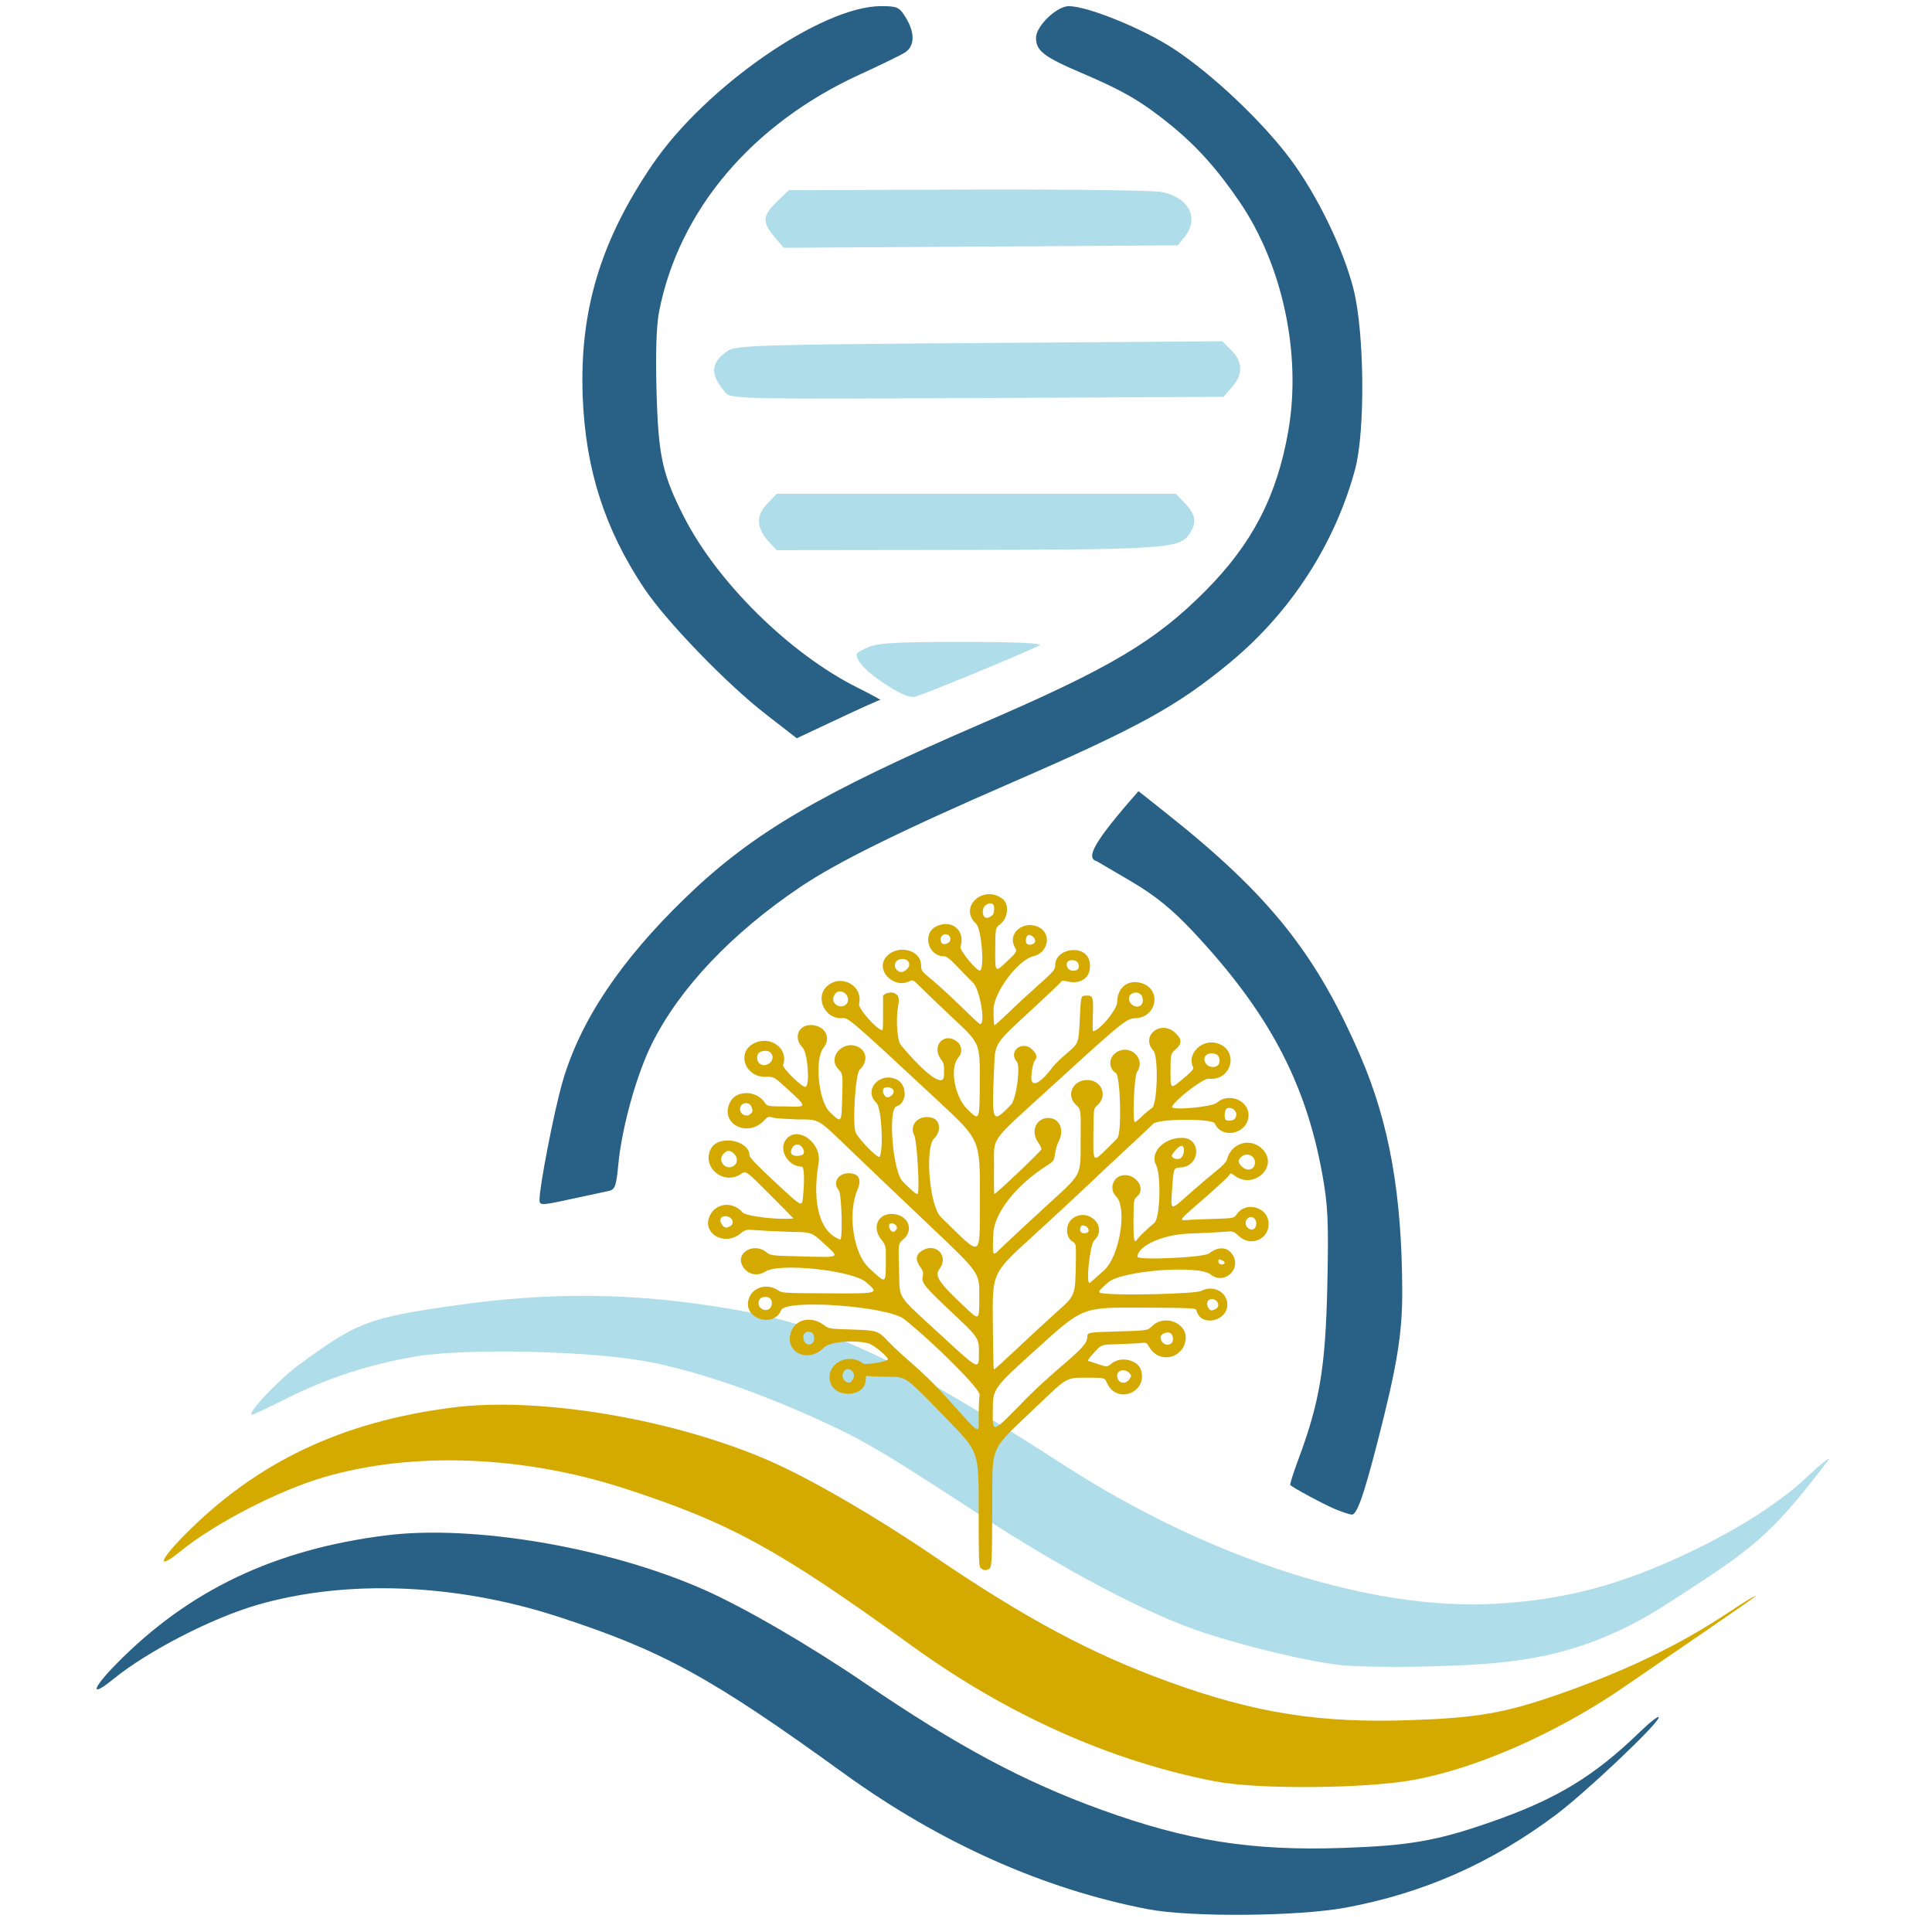 <?xml version="1.0" encoding="UTF-8" standalone="no"?>
<!-- Created with Inkscape (http://www.inkscape.org/) -->

<svg
   width="70mm"
   height="70mm"
   viewBox="0 0 70 70"
   version="1.1"
   id="svg1"
   inkscape:version="1.4 (e7c3feb1, 2024-10-09)"
   sodipodi:docname="logo_wo_text_src.svg"
   inkscape:export-filename="logo_color_high_res.png"
   inkscape:export-xdpi="300"
   inkscape:export-ydpi="300"
   xmlns:inkscape="http://www.inkscape.org/namespaces/inkscape"
   xmlns:sodipodi="http://sodipodi.sourceforge.net/DTD/sodipodi-0.dtd"
   xmlns="http://www.w3.org/2000/svg"
   xmlns:svg="http://www.w3.org/2000/svg">
  <sodipodi:namedview
     id="namedview1"
     pagecolor="#ffffff"
     bordercolor="#000000"
     borderopacity="0.25"
     inkscape:showpageshadow="2"
     inkscape:pageopacity="0.0"
     inkscape:pagecheckerboard="0"
     inkscape:deskcolor="#d1d1d1"
     inkscape:document-units="mm"
     showguides="true"
     inkscape:zoom="1.6356061"
     inkscape:cx="196.25752"
     inkscape:cy="106.68828"
     inkscape:window-width="1792"
     inkscape:window-height="982"
     inkscape:window-x="0"
     inkscape:window-y="25"
     inkscape:window-maximized="0"
     inkscape:current-layer="g2"
     inkscape:export-bgcolor="#08080800">
    <sodipodi:guide
       position="58.626,60.608"
       orientation="0,-1"
       id="guide1"
       inkscape:locked="false" />
    <sodipodi:guide
       position="47.559,44.365"
       orientation="1,0"
       id="guide2"
       inkscape:locked="false" />
  </sodipodi:namedview>
  <defs
     id="defs1">
    <rect
       x="423.554"
       y="511.757"
       width="103.3"
       height="45.944"
       id="rect173-4-8" />
  </defs>
  <g
     inkscape:label="Calque 1"
     inkscape:groupmode="layer"
     id="layer1"
     transform="translate(-60.077,-86.581)">
    <g
       id="g2"
       transform="translate(0.529,-0.529)">
      <g
         id="g279-6-7"
         style="fill:#17537b;fill-opacity:0.918;stroke:none"
         transform="matrix(0.727,0,0,0.727,-132.948,-437.86)"
         inkscape:export-filename="../Documents/git/hugoplate/assets/images/logo.svg"
         inkscape:export-xdpi="300"
         inkscape:export-ydpi="300">
        <path
           style="opacity:1;mix-blend-mode:color-dodge;fill:#17537b;fill-opacity:0.918;fill-rule:nonzero;stroke:none;stroke-width:0.174;stroke-dasharray:none;stroke-opacity:1"
           d="m 302.951,757.703 c -1.969,-1.526 -4.984,-4.65 -6.085,-6.305 -1.953,-2.937 -2.907,-5.925 -3.044,-9.522 -0.162,-4.29 0.891,-7.787 3.493,-11.595 2.641,-3.865 8.43,-7.871 11.374,-7.871 0.811,0 0.915,0.048 1.234,0.57 0.467,0.766 0.45,1.432 -0.046,1.743 -0.217,0.136 -1.224,0.627 -2.238,1.091 -5.374,2.459 -9.021,6.763 -10.008,11.81 -0.139,0.711 -0.183,2.104 -0.128,4.037 0.091,3.18 0.291,4.088 1.361,6.193 1.662,3.269 5.281,6.834 8.642,8.515 0.678,0.339 1.192,0.617 1.143,0.617 -0.049,0 -1.005,0.43 -2.124,0.956 l -2.035,0.956 z"
           id="path168-71-1" />
        <path
           style="opacity:1;mix-blend-mode:color-dodge;fill:#17537b;fill-opacity:0.918;fill-rule:nonzero;stroke:none;stroke-width:0.174;stroke-dasharray:none;stroke-opacity:1"
           d="m 291.669,781.902 c 0,-0.694 0.735,-4.459 1.151,-5.893 0.882,-3.042 2.894,-6.049 6.156,-9.197 3.315,-3.199 6.697,-5.182 14.806,-8.681 6.319,-2.727 8.574,-4.065 11.067,-6.571 2.336,-2.348 3.568,-4.721 4.136,-7.965 0.669,-3.824 -0.271,-8.262 -2.42,-11.424 -1.104,-1.624 -2.158,-2.799 -3.452,-3.847 -1.441,-1.168 -2.333,-1.688 -4.426,-2.582 -1.895,-0.81 -2.273,-1.103 -2.273,-1.76 0,-0.575 1.033,-1.571 1.629,-1.571 0.943,0 3.699,1.12 5.23,2.125 1.924,1.263 4.416,3.619 5.817,5.498 1.341,1.798 2.655,4.509 3.153,6.505 0.541,2.169 0.581,7.069 0.074,8.951 -1.003,3.716 -3.21,7.129 -6.221,9.62 -2.65,2.193 -4.553,3.24 -10.91,6.004 -5.596,2.433 -8.688,3.961 -10.53,5.202 -3.397,2.289 -5.985,5.016 -7.366,7.764 -0.782,1.556 -1.524,4.22 -1.699,6.104 -0.097,1.038 -0.163,1.214 -0.481,1.276 -0.203,0.04 -1.06,0.224 -1.905,0.409 -1.438,0.315 -1.536,0.317 -1.536,0.035 z"
           id="path169-5-3" />
        <path
           style="opacity:1;mix-blend-mode:color-dodge;fill:#17537b;fill-opacity:0.918;fill-rule:nonzero;stroke:none;stroke-width:0.185;stroke-dasharray:none;stroke-opacity:1"
           d="m 331.324,797.317 c -0.548,-0.228 -2.09,-1.056 -2.238,-1.201 -0.03,-0.029 0.15,-0.602 0.4,-1.272 1.064,-2.852 1.354,-4.59 1.445,-8.631 0.072,-3.221 0.035,-4.036 -0.26,-5.647 -0.834,-4.559 -2.692,-8.041 -6.407,-12.008 -1.067,-1.14 -1.915,-1.827 -3.141,-2.546 l -1.679,-0.985 c -0.57,-0.153 -0.168,-0.946 2.078,-3.493 l 1.44,1.144 c 5.083,4.038 7.414,6.958 9.613,12.045 1.444,3.34 2.079,6.908 2.09,11.73 0.005,2.14 -0.259,3.741 -1.247,7.574 -0.678,2.631 -1.016,3.58 -1.268,3.563 -0.11,-0.008 -0.481,-0.131 -0.824,-0.273 z"
           id="path170-91-08"
           sodipodi:nodetypes="sssssssccsscscs" />
      </g>
      <path
         style="fill:#afdde9;fill-opacity:1;stroke:none;stroke-width:0.128"
         d="m 85.84,101.342 c -0.584,-0.668 -0.558,-1.104 0.092,-1.53 0.287,-0.188 1.235,-0.217 9.111,-0.274 l 8.791,-0.063 0.332,0.331 c 0.414,0.414 0.422,0.862 0.023,1.325 l -0.308,0.358 -8.918,0.043 c -8.523,0.041 -8.927,0.033 -9.123,-0.191 z"
         id="path179-3-51" />
      <path
         style="fill:#afdde9;fill-opacity:1;stroke:none;stroke-width:0.128"
         d="m 87.603,95.685 c -0.447,-0.531 -0.43,-0.76 0.091,-1.265 l 0.432,-0.419 6.43,-0.022 c 3.536,-0.011 6.704,0.025 7.039,0.083 1.017,0.173 1.429,0.948 0.87,1.637 l -0.244,0.301 -7.139,0.044 -7.139,0.044 z"
         id="path180-5-89" />
      <path
         style="fill:#afdde9;fill-opacity:1;stroke:none;stroke-width:0.128"
         d="m 91.642,111.911 c -0.686,-0.444 -1.06,-0.831 -1.06,-1.098 0,-0.044 0.199,-0.162 0.443,-0.264 0.345,-0.144 1.101,-0.184 3.415,-0.181 1.929,0 2.9,0.046 2.766,0.125 -0.316,0.184 -4.152,1.77 -4.484,1.854 -0.208,0.052 -0.521,-0.074 -1.079,-0.435 z"
         id="path182-7-0" />
      <path
         style="fill:#afdde9;fill-opacity:1;stroke:none;stroke-width:0.128"
         d="m 87.422,106.757 c -0.469,-0.503 -0.498,-0.952 -0.088,-1.381 l 0.359,-0.375 h 7.229 7.229 l 0.343,0.358 c 0.402,0.42 0.429,0.736 0.097,1.168 -0.349,0.454 -1.112,0.5 -8.509,0.509 l -6.393,0.008 z"
         id="path183-7-9" />
      <path
         style="fill:#afdde9;fill-opacity:1;stroke:none;stroke-width:0.729;stroke-dasharray:none"
         d="m 108.056,147.432 c -1.151,-0.133 -3.292,-0.644 -4.899,-1.169 -1.974,-0.645 -5.014,-2.241 -8.043,-4.223 -3.632,-2.377 -4.342,-2.792 -6.155,-3.602 -2.234,-0.998 -4.379,-1.711 -6.033,-2.008 -2.136,-0.383 -6.517,-0.474 -8.32,-0.172 -1.654,0.277 -3.205,0.782 -4.688,1.527 -0.638,0.321 -1.192,0.583 -1.231,0.583 -0.234,0 0.911,-1.229 1.663,-1.786 2.104,-1.557 2.532,-1.722 5.615,-2.165 3.556,-0.511 6.561,-0.475 10.072,0.121 3.511,0.597 6.1,1.811 12.079,5.667 5.252,3.387 11.1,5.265 15.603,5.013 2.576,-0.145 4.608,-0.691 7.185,-1.934 1.748,-0.843 3.202,-1.788 4.171,-2.712 0.409,-0.391 0.744,-0.658 0.742,-0.595 -2.187,2.897 -2.831,3.273 -5.809,5.207 -3.275,2.127 -5.833,2.229 -8.935,2.309 -1.123,0.029 -2.481,0.001 -3.016,-0.06 z"
         id="path185-4-2"
         sodipodi:nodetypes="ssssssssccssssscssss" />
      <path
         style="fill:#d4aa00;fill-opacity:1;stroke:none;stroke-width:0.729;stroke-dasharray:none"
         d="m 103.591,151.656 c -3.787,-0.729 -7.544,-2.409 -11.031,-4.933 -4.805,-3.477 -6.559,-4.438 -10.356,-5.674 -3.7,-1.204 -7.679,-1.358 -10.9,-0.423 -1.652,0.48 -3.964,1.671 -5.211,2.685 -0.863,0.702 -0.797,0.369 0.11,-0.553 2.623,-2.668 5.726,-4.145 9.777,-4.655 3.152,-0.397 8.035,0.434 11.493,1.956 1.463,0.644 3.818,2.01 5.852,3.395 3.364,2.29 5.745,3.566 8.559,4.588 3.132,1.137 5.473,1.508 8.79,1.392 2.408,-0.084 3.397,-0.257 5.341,-0.933 4.713,-1.641 6.383,-3.243 7.151,-3.576 0.199,-0.086 -2.993,2.076 -4.792,3.319 -1.799,1.243 -4.79,2.831 -7.599,3.353 -1.735,0.323 -5.643,0.354 -7.185,0.057 z"
         id="path186-2-44"
         sodipodi:nodetypes="ccsssscssscsszscc" />
      <path
         style="fill:#d4aa00;fill-opacity:1;stroke:none;stroke-width:0.075;stroke-dasharray:none"
         d="m 95.072,143.927 c -0.056,-0.062 -0.068,-0.467 -0.065,-2.143 0.003,-2.066 0.003,-2.066 -1.071,-3.175 -1.647,-1.699 -1.528,-1.613 -2.254,-1.616 -0.334,0 -0.643,-0.019 -0.687,-0.031 -0.063,-0.022 -0.08,0.017 -0.081,0.134 -0.003,0.644 -1.143,0.701 -1.292,0.065 -0.149,-0.637 0.652,-1.07 1.201,-0.648 0.079,0.06 0.795,-0.054 0.894,-0.143 0.057,-0.058 -0.513,-0.539 -0.693,-0.585 -0.552,-0.143 -1.422,-0.06 -1.631,0.154 -0.542,0.558 -1.385,0.202 -1.204,-0.508 0.132,-0.518 0.73,-0.67 1.216,-0.309 0.178,0.132 0.19,0.134 0.989,0.159 0.939,0.03 0.968,0.038 1.347,0.443 0.147,0.157 0.539,0.52 0.872,0.807 0.332,0.287 0.82,0.76 1.082,1.051 1.478,1.637 1.307,1.532 1.312,0.803 0.002,-0.312 0.017,-0.644 0.035,-0.738 0.036,-0.191 -1.586,-1.82 -2.727,-2.739 -0.585,-0.471 -4.298,-0.744 -4.465,-0.327 -0.255,0.636 -1.325,0.334 -1.193,-0.336 0.094,-0.477 0.659,-0.674 1.089,-0.38 0.14,0.096 0.192,0.098 1.901,0.106 1.757,0.008 1.757,0.008 1.283,-0.404 -0.496,-0.431 -3.146,-0.712 -3.651,-0.387 -0.316,0.204 -0.697,0.093 -0.849,-0.247 -0.204,-0.457 0.451,-0.803 0.875,-0.462 0.165,0.132 0.165,0.132 1.228,0.16 1.491,0.038 1.441,0.063 0.917,-0.422 -0.498,-0.46 -0.482,-0.454 -1.241,-0.466 -0.32,-0.019 -0.82,-0.028 -1.112,-0.051 -0.53,-0.042 -0.53,-0.042 -0.716,0.109 -0.599,0.49 -1.434,-0.025 -1.106,-0.663 0.229,-0.456 0.834,-0.504 1.181,-0.096 0.115,0.136 1.334,0.277 1.84,0.213 0.002,0 -0.381,-0.39 -0.856,-0.867 -0.864,-0.866 -0.864,-0.866 -1.038,-0.746 -0.639,0.441 -1.465,-0.265 -1.086,-0.928 0.286,-0.501 1.391,-0.288 1.389,0.268 -4.59e-4,0.064 0.321,0.396 0.95,0.981 0.95,0.883 0.95,0.883 0.984,0.537 0.064,-0.654 0.047,-1.12 -0.04,-1.12 -0.523,0 -0.876,-0.662 -0.545,-1.018 0.432,-0.465 1.273,0.174 1.154,0.879 -0.249,1.472 0.044,2.519 0.777,2.779 0.105,0.038 0.06,-1.661 -0.047,-1.787 -0.23,-0.271 -0.031,-0.615 0.355,-0.613 0.375,0 0.487,0.214 0.319,0.609 -0.359,0.846 -0.146,2.294 0.413,2.814 0.645,0.6 0.615,0.614 0.619,-0.285 0.003,-0.515 0.003,-0.516 -0.173,-0.744 -0.383,-0.498 -0.041,-1.041 0.566,-0.898 0.465,0.111 0.595,0.604 0.237,0.901 -0.183,0.156 -0.183,0.156 -0.153,1.093 0.039,1.129 -0.151,0.834 1.555,2.407 1.338,1.234 1.338,1.234 1.341,0.652 0.003,-0.581 0.003,-0.581 -0.958,-1.487 -1.047,-0.985 -1.129,-1.087 -1.077,-1.333 0.027,-0.128 0.007,-0.199 -0.098,-0.345 -0.182,-0.254 -0.156,-0.441 0.079,-0.585 0.495,-0.302 0.974,0.201 0.629,0.661 -0.19,0.253 -0.051,0.473 0.82,1.297 0.646,0.611 0.612,0.628 0.618,-0.324 0.004,-0.828 0.004,-0.828 -1.745,-2.486 -0.962,-0.912 -2.258,-2.146 -2.879,-2.744 -1.282,-1.232 -1.131,-1.145 -1.99,-1.155 -0.359,-0.019 -0.739,-0.032 -0.845,-0.062 -0.184,-0.051 -0.198,-0.047 -0.325,0.089 -0.622,0.67 -1.654,0.112 -1.236,-0.669 0.227,-0.424 0.941,-0.413 1.239,0.022 0.1,0.146 0.1,0.146 0.774,0.151 0.79,0.022 0.789,0.037 0.019,-0.666 -0.454,-0.415 -0.454,-0.415 -0.754,-0.407 -0.734,0.019 -1.065,-0.86 -0.449,-1.2 0.598,-0.33 1.296,0.166 1.082,0.769 -0.039,0.11 0.72,0.848 0.818,0.793 0.162,-0.092 0.071,-1.234 -0.114,-1.423 -0.359,-0.367 -0.13,-0.867 0.371,-0.813 0.469,0.052 0.67,0.477 0.388,0.823 -0.328,0.403 -0.183,1.92 0.221,2.316 0.441,0.431 0.433,0.44 0.459,-0.582 0.02,-0.794 0.02,-0.794 -0.147,-0.969 -0.403,-0.423 0.18,-1.066 0.724,-0.798 0.329,0.163 0.352,0.544 0.049,0.832 -0.147,0.14 -0.261,1.941 -0.143,2.257 0.089,0.238 0.832,0.991 0.876,0.888 0.146,-0.342 0.057,-1.788 -0.12,-1.952 -0.489,-0.452 0.112,-1.143 0.734,-0.845 0.385,0.184 0.383,0.861 -0.003,0.971 -0.325,0.093 -0.14,2.368 0.221,2.726 0.362,0.359 0.468,0.448 0.534,0.451 0.093,0.019 -0.01,-1.908 -0.114,-2.114 -0.206,-0.408 0.177,-0.783 0.657,-0.642 0.284,0.083 0.321,0.49 0.066,0.737 -0.351,0.34 -0.173,2.453 0.24,2.854 1.545,1.5 1.399,1.575 1.411,-0.721 0.011,-2.069 0.011,-2.069 -1.462,-3.44 -3.142,-2.926 -3.307,-3.068 -3.51,-3.047 -0.625,0.067 -1.021,-0.743 -0.565,-1.156 0.51,-0.462 1.32,-0.017 1.16,0.641 -0.041,0.165 0.659,0.953 0.848,0.954 0.015,1.4e-4 0.025,-0.266 0.023,-0.591 -0.002,-0.325 -0.003,-0.614 -5.97e-4,-0.643 0.009,-0.092 0.286,-0.169 0.403,-0.112 0.166,0.083 0.195,0.177 0.144,0.459 -0.089,0.492 -0.037,1.263 0.096,1.422 0.909,1.087 1.546,1.544 1.562,1.122 0.016,-0.401 0.006,-0.449 -0.111,-0.609 -0.352,-0.479 0.119,-0.998 0.58,-0.64 0.189,0.148 0.212,0.403 0.051,0.588 -0.321,0.369 -0.133,1.417 0.334,1.873 0.438,0.426 0.438,0.426 0.445,-0.981 0.007,-1.408 0.007,-1.408 -0.901,-2.259 -0.499,-0.468 -1.045,-0.989 -1.213,-1.159 -0.29,-0.293 -0.311,-0.305 -0.427,-0.247 -0.586,0.294 -1.259,-0.408 -0.846,-0.883 0.405,-0.467 1.26,-0.258 1.261,0.308 1.4e-5,0.194 0.018,0.216 0.389,0.521 0.214,0.175 0.681,0.605 1.039,0.954 0.357,0.349 0.669,0.642 0.692,0.651 0.236,0.086 0.024,-1.237 -0.24,-1.497 -0.159,-0.157 -0.432,-0.436 -0.607,-0.62 -0.234,-0.247 -0.351,-0.335 -0.443,-0.336 -0.591,0 -0.798,-0.842 -0.268,-1.089 0.559,-0.261 1.051,0.163 0.865,0.745 -0.042,0.129 0.631,0.936 0.716,0.858 0.161,-0.148 0.038,-1.522 -0.152,-1.695 -0.644,-0.587 0.251,-1.431 0.957,-0.902 0.252,0.189 0.21,0.692 -0.077,0.917 -0.182,0.143 -0.182,0.143 -0.185,0.949 -0.003,0.806 -0.003,0.806 0.399,0.428 0.401,-0.378 0.401,-0.378 0.306,-0.551 -0.265,-0.482 0.302,-0.967 0.849,-0.726 0.501,0.22 0.384,0.936 -0.175,1.066 -0.551,0.129 -1.434,1.309 -1.44,1.924 -0.003,0.334 0.014,0.588 0.04,0.579 0.024,-0.019 0.248,-0.213 0.496,-0.453 0.247,-0.241 0.73,-0.688 1.073,-0.993 0.572,-0.509 0.623,-0.569 0.624,-0.724 0.003,-0.65 1.117,-0.779 1.244,-0.144 0.104,0.523 -0.256,0.851 -0.793,0.724 -0.159,-0.038 -0.21,-0.034 -0.241,0.017 -0.022,0.035 -0.417,0.412 -0.878,0.837 -1.602,1.477 -1.504,1.327 -1.549,2.382 -0.082,1.907 -0.069,1.933 0.617,1.229 0.191,-0.196 0.352,-1.39 0.21,-1.557 -0.332,-0.39 0.214,-0.799 0.572,-0.428 0.16,0.166 0.177,0.266 0.068,0.407 -0.043,0.054 -0.09,0.275 -0.112,0.531 -0.04,0.453 0.3,0.319 0.754,-0.297 0.077,-0.104 0.324,-0.346 0.549,-0.535 0.409,-0.346 0.409,-0.346 0.45,-1.203 0.041,-0.857 0.041,-0.857 0.192,-0.868 0.289,-0.022 0.305,0.019 0.283,0.683 -0.012,0.332 -0.011,0.604 7.2e-4,0.604 0.225,0 0.878,-0.783 0.88,-1.056 0.003,-0.543 0.422,-0.851 0.919,-0.674 0.703,0.25 0.498,1.241 -0.261,1.258 -0.321,0.017 -0.452,0.113 -2.992,2.434 -2.358,2.153 -2.116,1.818 -2.129,2.952 -0.007,0.529 7.26e-4,0.972 0.012,0.983 0.033,0.03 1.685,-1.54 1.705,-1.62 0.008,-0.035 -0.042,-0.144 -0.113,-0.241 -0.291,-0.396 -0.084,-0.895 0.368,-0.893 0.397,0 0.587,0.433 0.373,0.844 -0.057,0.109 -0.119,0.317 -0.138,0.459 -0.032,0.246 -0.047,0.268 -0.281,0.416 -1.125,0.713 -1.919,1.72 -1.951,2.476 -0.036,0.842 -0.038,0.838 0.265,0.534 0.12,-0.12 0.803,-0.757 1.518,-1.415 1.516,-1.395 1.367,-1.107 1.382,-2.667 0.009,-0.957 0.009,-0.957 -0.173,-1.125 -0.34,-0.315 -0.151,-0.835 0.324,-0.891 0.576,-0.069 0.872,0.551 0.441,0.921 -0.124,0.109 -0.124,0.109 -0.132,1.076 -0.006,0.968 -0.006,0.968 0.414,0.563 0.231,-0.222 0.44,-0.436 0.464,-0.474 0.156,-0.241 0.099,-2.259 -0.066,-2.351 -0.237,-0.133 -0.268,-0.478 -0.061,-0.674 0.475,-0.449 1.191,0.107 0.829,0.644 -0.103,0.152 -0.172,1.816 -0.076,1.817 0.019,-2.8e-4 0.14,-0.098 0.267,-0.221 0.128,-0.122 0.285,-0.251 0.349,-0.288 0.201,-0.115 0.246,-1.871 0.054,-2.082 -0.477,-0.524 0.262,-1.135 0.786,-0.65 0.256,0.237 0.26,0.393 0.016,0.608 -0.178,0.155 -0.178,0.155 -0.181,0.799 -0.003,0.642 -0.003,0.642 0.43,0.283 0.316,-0.262 0.423,-0.379 0.395,-0.43 -0.252,-0.47 0.295,-1.038 0.851,-0.883 0.825,0.23 0.563,1.381 -0.292,1.289 -0.196,-0.022 -1.23,0.77 -1.327,1.016 -0.056,0.144 1.453,0.008 1.622,-0.144 0.418,-0.379 1.15,-0.096 1.148,0.444 -0.004,0.668 -0.954,0.907 -1.221,0.308 -0.085,-0.191 -2.064,-0.178 -2.238,0.014 -0.051,0.055 -0.475,0.455 -0.942,0.887 -0.467,0.431 -1.12,1.043 -1.45,1.36 -0.331,0.317 -1.238,1.157 -2.016,1.867 -1.415,1.291 -1.415,1.291 -1.399,3.028 0.008,0.955 0.025,1.746 0.036,1.756 0.012,0.017 0.392,-0.332 0.847,-0.76 0.455,-0.429 1.102,-1.026 1.438,-1.327 0.687,-0.616 0.671,-0.574 0.689,-1.908 0.007,-0.548 0.004,-0.564 -0.117,-0.637 -0.281,-0.17 -0.266,-0.673 0.027,-0.862 0.583,-0.377 1.255,0.346 0.756,0.814 -0.153,0.143 -0.309,1.548 -0.172,1.551 0.011,0 0.248,-0.212 0.534,-0.472 0.564,-0.511 0.843,-2.276 0.424,-2.68 -0.231,-0.223 -0.14,-0.63 0.166,-0.734 0.482,-0.165 0.966,0.434 0.601,0.745 -0.124,0.109 -0.127,0.118 -0.131,0.865 -0.004,0.711 0.025,0.864 0.133,0.691 0.052,-0.083 0.411,-0.427 0.619,-0.592 0.213,-0.167 0.259,-1.732 0.064,-2.106 -0.231,-0.443 0.277,-0.98 0.927,-0.981 0.729,-0.014 0.694,1.034 -0.037,1.073 -0.253,0.017 -0.253,0.017 -0.302,0.721 -0.061,0.883 -0.096,0.869 0.614,0.239 0.328,-0.291 0.763,-0.661 0.966,-0.823 0.223,-0.175 0.381,-0.341 0.399,-0.412 0.155,-0.642 0.91,-0.838 1.329,-0.345 0.518,0.609 -0.35,1.407 -1.018,0.936 -0.178,-0.125 -0.178,-0.125 -0.244,-0.019 -0.036,0.06 -0.44,0.435 -0.897,0.831 -0.919,0.796 -0.923,0.801 -0.617,0.778 0.118,-0.017 0.551,-0.028 0.961,-0.042 0.746,-0.025 0.746,-0.025 0.847,-0.174 0.309,-0.453 1.066,-0.28 1.145,0.261 0.087,0.606 -0.609,0.961 -1.062,0.543 -0.205,-0.19 -0.205,-0.19 -0.537,-0.164 -0.182,0.017 -0.776,0.046 -1.319,0.069 -0.929,0.038 -1.825,0.45 -1.827,0.837 -7.3e-4,0.133 2.416,0.028 2.595,-0.123 0.328,-0.257 0.658,-0.242 0.847,0.044 0.346,0.525 -0.302,1.115 -0.79,0.72 -0.441,-0.358 -3.242,-0.139 -3.72,0.292 -0.41,0.369 -0.41,0.369 -0.092,0.401 0.748,0.077 3.271,0 3.462,-0.094 0.439,-0.234 0.956,0.035 0.953,0.496 -0.003,0.61 -0.955,0.808 -1.11,0.231 -0.031,-0.115 -0.031,-0.115 -2.082,-0.125 -2.051,-0.008 -2.051,-0.008 -3.676,1.46 -1.625,1.469 -1.625,1.469 -1.629,2.251 -0.004,0.873 -0.075,0.899 1.237,-0.44 0.261,-0.267 0.776,-0.741 1.145,-1.056 0.861,-0.734 1.034,-0.925 1.042,-1.148 0.007,-0.172 0.007,-0.172 1.095,-0.203 1.088,-0.032 1.088,-0.032 1.249,-0.19 0.481,-0.473 1.343,-0.084 1.21,0.545 -0.141,0.663 -0.981,0.796 -1.31,0.208 -0.083,-0.15 -0.113,-0.166 -0.256,-0.15 -0.089,0.017 -0.456,0.03 -0.816,0.044 -0.723,0.028 -0.625,-0.019 -1.015,0.408 -0.116,0.124 -0.161,0.208 -0.112,0.208 0.013,0 0.165,0.051 0.345,0.11 0.327,0.11 0.327,0.11 0.489,-0.022 0.34,-0.278 0.961,-0.133 1.071,0.249 0.236,0.82 -0.901,1.236 -1.238,0.453 -0.08,-0.186 -0.08,-0.186 -0.705,-0.189 -0.771,0 -0.718,-0.034 -1.789,0.991 -1.821,1.741 -1.647,1.351 -1.66,3.734 -0.01,1.855 -0.021,2.117 -0.091,2.181 -0.104,0.093 -0.245,0.091 -0.332,-0.019 z m -4.676,-6.766 c 0.111,-0.126 0.125,-0.271 0.036,-0.362 -0.144,-0.146 -0.294,-0.103 -0.352,0.103 -0.054,0.192 0.195,0.396 0.316,0.26 z m 10.081,-0.09 c 0.07,-0.113 0.068,-0.133 -0.018,-0.22 -0.161,-0.164 -0.433,-0.101 -0.434,0.099 -7.3e-4,0.278 0.304,0.359 0.452,0.121 z m -11.488,-1.304 c 0.083,-0.077 0.078,-0.291 -0.01,-0.359 -0.126,-0.097 -0.304,-0.042 -0.323,0.098 -0.033,0.246 0.173,0.407 0.333,0.261 z m 13.032,-0.03 c 0.065,-0.094 0.012,-0.302 -0.089,-0.337 -0.128,-0.047 -0.329,0.05 -0.33,0.156 -7.2e-4,0.252 0.284,0.376 0.419,0.181 z m -14.533,-1.289 c 0.076,-0.18 -0.013,-0.348 -0.189,-0.348 -0.178,-7.4e-4 -0.265,0.076 -0.266,0.23 -7.26e-4,0.247 0.361,0.341 0.455,0.117 z m 16.096,0.094 c 0.207,-0.1 0.076,-0.392 -0.163,-0.362 -0.135,0.017 -0.179,0.166 -0.094,0.313 0.062,0.107 0.115,0.118 0.258,0.049 z m 0.333,-1.662 c 0.015,-0.025 -0.015,-0.065 -0.069,-0.093 -0.137,-0.069 -0.156,-0.063 -0.156,0.042 -4e-4,0.098 0.168,0.134 0.226,0.051 z m -11.891,-1.225 c 0.065,-0.093 -0.037,-0.221 -0.175,-0.222 -0.106,-7.4e-4 -0.123,0.097 -0.042,0.237 0.059,0.103 0.14,0.098 0.218,-0.017 z m 6.965,0.051 c 5.5e-4,-0.106 -0.095,-0.195 -0.212,-0.196 -0.091,-6.6e-4 -0.134,0.178 -0.059,0.247 0.074,0.068 0.27,0.031 0.27,-0.051 z M 85.989,131.545 c 0.207,-0.1 0.091,-0.369 -0.16,-0.37 -0.177,0 -0.237,0.144 -0.124,0.303 0.089,0.126 0.139,0.137 0.284,0.067 z m 19.015,0.068 c 0.036,-0.028 0.061,-0.11 0.062,-0.175 7.3e-4,-0.236 -0.26,-0.322 -0.362,-0.119 -0.102,0.202 0.14,0.44 0.3,0.295 z m -18.846,-2.284 c 0.127,-0.1 0.118,-0.287 -0.015,-0.418 -0.144,-0.141 -0.262,-0.136 -0.393,0.017 -0.232,0.267 0.134,0.629 0.409,0.404 z m 18.84,0.008 c 0.112,-0.289 -0.242,-0.525 -0.473,-0.314 -0.138,0.125 -0.132,0.213 0.021,0.355 0.171,0.159 0.382,0.14 0.452,-0.041 z m -2.633,-0.297 c 0.101,-0.14 0.109,-0.376 0.014,-0.41 -0.074,-0.025 -0.205,0.086 -0.356,0.307 -0.093,0.135 0.239,0.246 0.343,0.096 z m -13.763,-0.08 c 0.177,-0.061 0.008,-0.406 -0.187,-0.381 -0.126,0.017 -0.24,0.188 -0.201,0.318 0.025,0.091 0.218,0.122 0.389,0.062 z m 15.664,-1.3 c 0.194,-0.177 -0.013,-0.48 -0.266,-0.392 -0.077,0.028 -0.112,0.353 -0.044,0.415 0.055,0.05 0.245,0.036 0.311,-0.022 z M 86.737,127.472 c 0.093,-0.085 0.097,-0.111 0.032,-0.271 -0.083,-0.203 -0.405,-0.137 -0.407,0.081 -7.29e-4,0.205 0.229,0.322 0.375,0.189 z m 5.115,-0.672 c 0.148,-0.134 0.061,-0.298 -0.158,-0.299 -0.145,-6.3e-4 -0.198,0.107 -0.124,0.257 0.064,0.13 0.167,0.144 0.282,0.04 z m -4.41,-1.182 c 0.184,-0.156 0.092,-0.432 -0.146,-0.434 -0.21,0 -0.316,0.08 -0.315,0.247 -7.29e-4,0.254 0.256,0.358 0.463,0.188 z m 16.226,0.095 c 0.118,-0.106 0.076,-0.359 -0.067,-0.409 -0.306,-0.108 -0.527,0.108 -0.357,0.348 0.089,0.126 0.317,0.159 0.424,0.062 z m -13.466,-2.212 c 0.128,-0.115 0.082,-0.347 -0.085,-0.433 -0.166,-0.086 -0.292,-0.032 -0.364,0.149 -0.101,0.256 0.241,0.473 0.449,0.285 z m 10.694,0.022 c 0.085,-0.079 0.077,-0.295 -0.017,-0.381 -0.155,-0.143 -0.426,-0.052 -0.427,0.144 -7.3e-4,0.23 0.284,0.383 0.444,0.238 z m -8.486,-1.303 c 0.203,-0.196 -0.002,-0.44 -0.289,-0.344 -0.154,0.051 -0.202,0.251 -0.088,0.367 0.12,0.123 0.234,0.115 0.377,-0.022 z m 6.226,-0.079 c 7.29e-4,-0.163 -0.082,-0.241 -0.258,-0.242 -0.162,0 -0.232,0.13 -0.148,0.276 0.093,0.16 0.405,0.135 0.406,-0.034 z m -4.702,-0.887 c 0.111,-0.122 0.022,-0.31 -0.139,-0.294 -0.14,0.017 -0.206,0.148 -0.144,0.295 0.036,0.087 0.204,0.086 0.283,-0.017 z m 3.116,-0.019 c 0.042,-0.117 -0.135,-0.282 -0.257,-0.24 -0.074,0.025 -0.104,0.251 -0.041,0.309 0.078,0.073 0.264,0.028 0.299,-0.071 z m -1.58,-0.937 c 0.082,-0.052 0.108,-0.152 0.097,-0.323 -0.018,-0.255 -0.41,-0.115 -0.411,0.145 -7.28e-4,0.241 0.123,0.311 0.315,0.177 z"
         id="path359-6-0"
         sodipodi:nodetypes="cscscsssscssscsssscsssssssssssccssscscssssssscsssssssssssssssssssscccsscccssssssssssssscssscssscssssssscsscssssscccsscsscssssssssscccsssssssscsssscsssscscsssscsccscsssssscsssscssssssscssssscscscssssscscssscsssssssssssssssscsssscccssssscsssccsssscsssccssccssscssscssccsssssscsssssssssssssssssssssssccsscssssscssscssccssccssssscscssccscscsscssssssssssssssssssscsssssssssssssssccsscccssssssssscsssscsccccc" />
      <g
         id="g283-2-2-1-5"
         style="fill:#17537b;fill-opacity:0.918;stroke:none;stroke-width:1.002;stroke-dasharray:none"
         transform="matrix(0.727,0,0,0.727,-286.586,-128.445)">
        <path
           style="fill:#17537b;fill-opacity:0.918;stroke:none;stroke-width:1.002;stroke-dasharray:none"
           d="m 533.314,391.648 c -5.206,-1.002 -10.371,-3.312 -15.164,-6.781 -6.605,-4.78 -9.017,-6.102 -14.236,-7.8 -5.087,-1.655 -10.556,-1.867 -14.984,-0.582 -2.271,0.659 -5.45,2.298 -7.163,3.692 -1.186,0.965 -1.095,0.508 0.151,-0.76 3.606,-3.667 7.871,-5.698 13.441,-6.399 4.333,-0.545 11.045,0.597 15.8,2.69 2.012,0.885 5.249,2.763 8.045,4.666 4.624,3.148 7.897,4.903 11.766,6.307 4.305,1.563 7.524,2.073 12.083,1.914 3.31,-0.115 4.67,-0.353 7.342,-1.283 3.284,-1.143 5.146,-2.27 7.464,-4.514 0.507,-0.491 0.921,-0.809 0.921,-0.707 0,0.298 -3.649,3.752 -5.143,4.868 -3.224,2.408 -6.585,3.891 -10.446,4.61 -2.385,0.444 -7.757,0.487 -9.877,0.079 z"
           id="path186-2-9-9-3"
           sodipodi:nodetypes="cssssssssssssssscc" />
      </g>
    </g>
  </g>
</svg>

